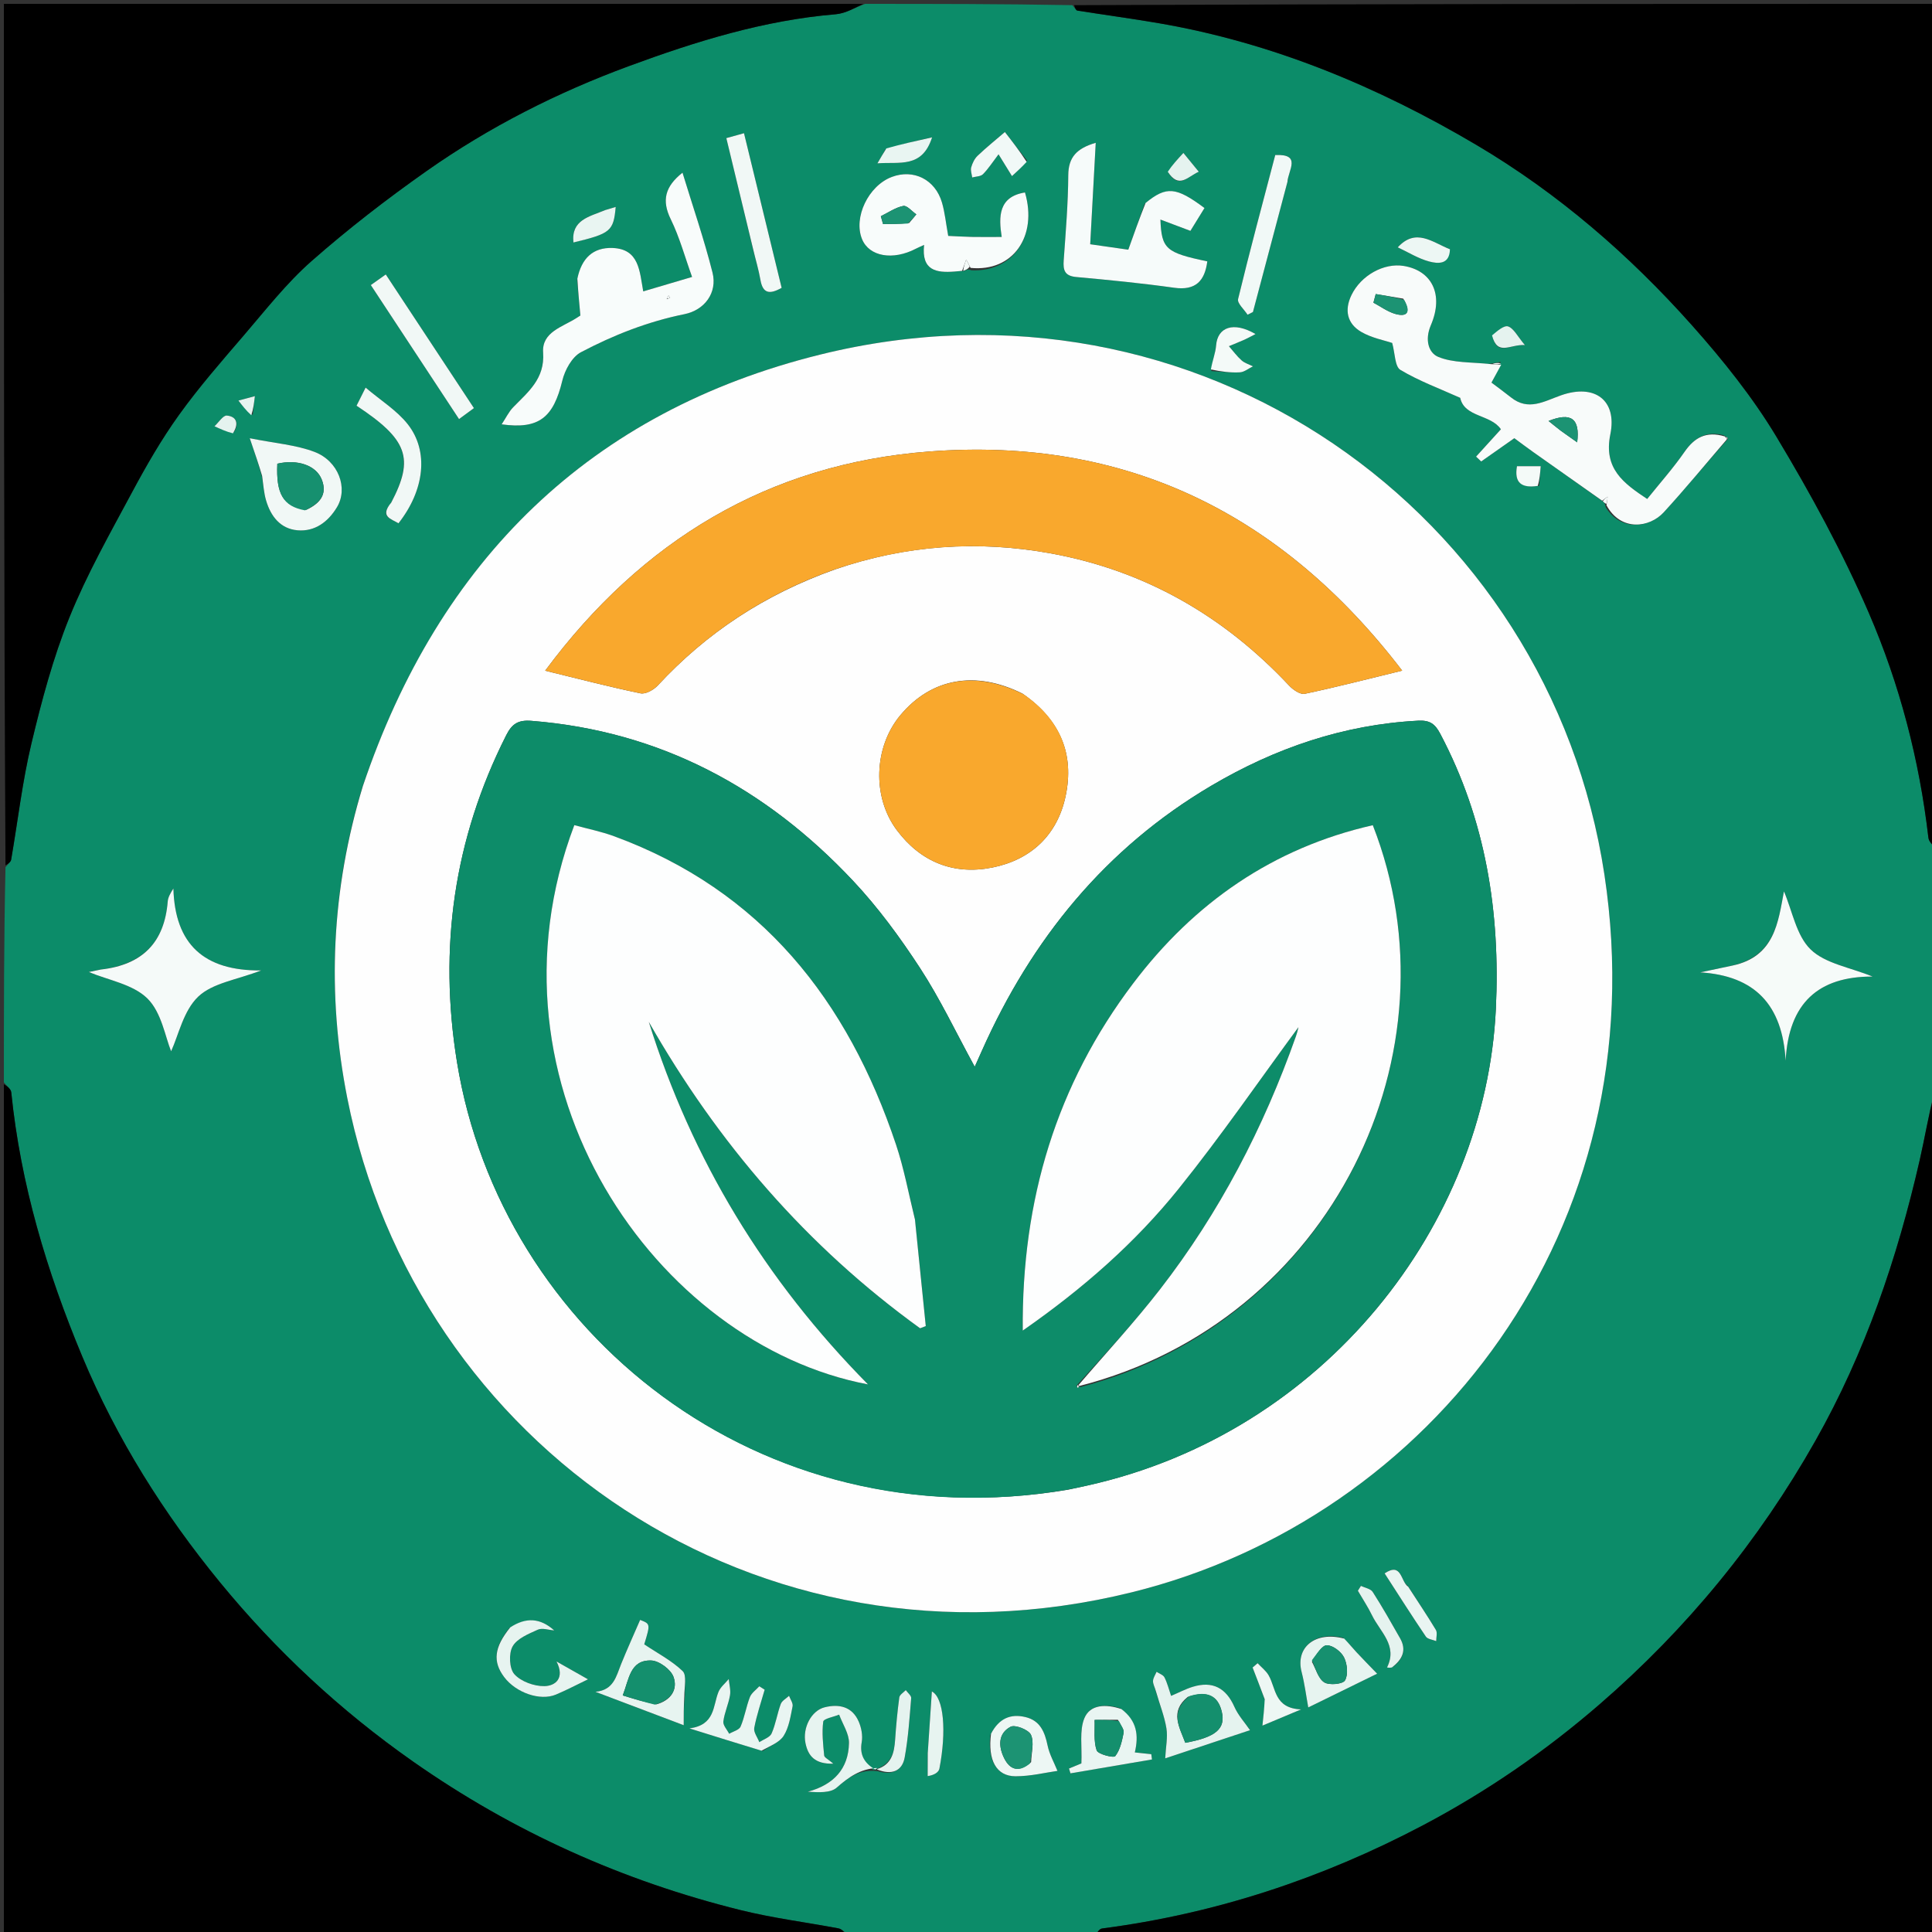 <svg version="1.1" id="Layer_1" xmlns="http://www.w3.org/2000/svg" xmlns:xlink="http://www.w3.org/1999/xlink" x="0px" y="0px"
	 width="100%" viewBox="0 0 498 498" enable-background="new 0 0 498 498" xml:space="preserve">
<rect x="0" y="0" width="498" height="498" fill="#333333" stroke="none"/>
<path fill="#0C8C69" opacity="1" stroke="none" 
	d="
M1,279 
	C1,260.646 1,242.292 1.417,223.53 
	C2.193,222.614 2.78,222.144 2.876,221.589 
	C4.605,211.609 5.747,201.494 8.097,191.666 
	C10.729,180.655 13.67,169.591 17.9,159.124 
	C22.393,148.006 28.37,137.463 34.053,126.858 
	C37.717,120.02 41.62,113.236 46.139,106.947 
	C51.262,99.816 57.073,93.162 62.806,86.49 
	C68.45,79.923 73.837,72.987 80.297,67.305 
	C89.723,59.013 99.719,51.287 109.992,44.059 
	C126.1,32.728 143.609,23.856 162.098,17.041 
	C179.381,10.669 196.906,5.213 215.434,3.674 
	C218.012,3.46 220.481,1.924 223,1 
	C240.688,1 258.375,1 276.404,1.332 
	C277.065,2.033 277.342,2.67 277.71,2.729 
	C284.708,3.848 291.736,4.783 298.719,5.985 
	C328.073,11.037 355.15,22.337 380.585,37.372 
	C401.578,49.783 419.994,65.708 436.192,83.922 
	C444.148,92.869 451.769,102.375 457.919,112.604 
	C466.713,127.23 474.955,142.346 481.717,157.994 
	C489.674,176.405 494.747,195.876 497.073,215.939 
	C497.198,217.019 498.334,217.982 499,219 
	C499,239.688 499,260.375 498.588,281.464 
	C497.071,287.585 496.133,293.343 494.835,299.018 
	C489.048,324.313 480.79,348.667 467.945,371.383 
	C453.313,397.257 434.822,419.824 412.344,439.288 
	C398.305,451.444 383.121,461.879 366.789,470.495 
	C340.828,484.189 313.273,493.302 284.058,497.096 
	C283.302,497.194 282.683,498.342 282,499 
	C260.979,499 239.958,499 218.536,498.588 
	C217.461,497.795 216.828,497.201 216.109,497.065 
	C207.719,495.486 199.206,494.417 190.936,492.367 
	C160.438,484.808 132.246,472.141 106.447,454.046 
	C87.732,440.92 71.139,425.474 56.747,407.915 
	C42.261,390.24 30.074,370.898 21.211,349.67 
	C12.076,327.789 5.304,305.269 2.903,281.565 
	C2.811,280.655 1.658,279.853 1,279 
M226.315,456.563 
	C229.737,457.563 232.533,456.638 233.192,453.024 
	C234.112,447.983 234.45,442.829 234.87,437.709 
	C234.923,437.065 233.963,436.337 233.473,435.647 
	C232.895,436.27 231.902,436.837 231.808,437.526 
	C231.317,441.139 230.981,444.779 230.733,448.419 
	C230.5,451.849 229.795,454.891 225.132,456.244 
	C222.712,454.44 221.554,452.265 222.122,449.049 
	C222.419,447.367 222.038,445.349 221.344,443.752 
	C219.671,439.902 216.312,439.157 212.59,440.071 
	C209.145,440.917 206.82,445.347 207.621,449.306 
	C208.29,452.608 210.04,454.755 214.807,454.612 
	C213.498,453.48 212.496,453.035 212.444,452.499 
	C212.167,449.593 211.821,446.625 212.203,443.772 
	C212.307,443.003 214.867,442.563 216.299,441.972 
	C217.196,444.414 218.886,446.873 218.838,449.296 
	C218.705,455.935 214.902,460.037 208.232,461.844 
	C211.005,462.016 214.067,462.21 215.687,460.775 
	C218.777,458.04 221.844,455.938 226.315,456.563 
M250.407,69.679 
	C261.141,70.143 267.502,60.889 264.204,49.612 
	C257.36,50.695 257.383,55.84 258.205,61.077 
	C255.133,61.077 252.807,61.114 250.482,61.067 
	C248.362,61.023 246.243,60.888 244.418,60.807 
	C243.809,57.458 243.553,54.774 242.812,52.23 
	C241.076,46.266 235.486,43.495 229.875,45.609 
	C223.831,47.886 219.918,56.08 222.211,61.658 
	C224.055,66.142 230.173,67.208 236.12,64.088 
	C236.62,63.826 237.148,63.614 238.198,63.133 
	C237.473,69.776 241.387,70.351 246.012,69.998 
	C246.674,69.947 247.334,69.88 248.565,69.835 
	C249.039,69.569 249.513,69.304 250.407,69.679 
M445.463,113.054 
	C445.307,112.833 445.152,112.613 444.164,112.148 
	C439.73,111.047 436.748,112.821 434.203,116.487 
	C431.278,120.701 427.839,124.558 424.587,128.616 
	C418.505,124.583 413.276,120.809 415.086,111.952 
	C416.879,103.181 411.09,98.849 402.415,101.885 
	C398.035,103.418 393.984,106.029 389.481,102.438 
	C387.792,101.091 386.039,99.824 384.447,98.62 
	C385.294,97.063 386.127,95.532 386.812,93.299 
	C385.966,93.459 385.121,93.62 383.467,93.831 
	C379.174,93.311 374.552,93.583 370.709,91.982 
	C368.275,90.969 367.185,87.651 368.826,83.82 
	C372.236,75.858 369.044,69.728 361.821,68.548 
	C356.688,67.709 350.808,71.002 348.363,76.056 
	C346.473,79.962 347.256,83.442 350.884,85.555 
	C353.596,87.134 356.88,87.729 358.857,88.403 
	C359.601,91.08 359.527,94.484 360.971,95.346 
	C365.802,98.229 371.175,100.203 376.391,102.548 
	C377.474,107.608 384.279,106.781 386.879,110.653 
	C384.685,113.069 382.582,115.383 380.48,117.698 
	C380.921,118.114 381.361,118.53 381.801,118.947 
	C384.593,116.985 387.386,115.023 390.337,112.95 
	C392.016,114.184 393.586,115.375 395.194,116.513 
	C401.115,120.707 407.048,124.884 413.31,129.369 
	C413.524,129.58 413.725,129.803 413.898,130.764 
	C417.815,137.093 425.198,136.036 428.844,132.061 
	C434.439,125.959 439.701,119.553 445.463,113.054 
M93.385,202.988 
	C85.386,229.34 84.214,256.206 89.515,283.019 
	C107.145,372.2 195.012,434.318 291.724,410.436 
	C368.682,391.432 427.403,316.89 413.561,225.456 
	C399.401,131.922 308.635,67.357 211.434,91.396 
	C152.226,106.039 113.197,144.323 93.385,202.988 
M148.754,72.228 
	C149.02,75.089 149.287,77.95 149.602,81.334 
	C149.682,81.283 149.142,81.623 148.606,81.969 
	C145.013,84.29 139.624,85.558 139.998,90.887 
	C140.47,97.616 136.164,100.987 132.281,104.974 
	C131.159,106.126 130.44,107.67 129.309,109.376 
	C138.983,110.722 142.66,107.595 144.951,98.093 
	C145.605,95.378 147.451,92 149.736,90.796 
	C158.144,86.366 167.011,82.883 176.423,80.98 
	C181.627,79.928 184.97,75.453 183.658,70.25 
	C181.486,61.641 178.581,53.217 175.923,44.511 
	C171.436,48.069 170.504,51.633 172.896,56.513 
	C175.18,61.175 176.552,66.284 178.393,71.386 
	C173.81,72.74 169.928,73.888 165.802,75.107 
	C164.853,69.877 164.763,64.193 157.924,63.922 
	C152.875,63.722 149.91,66.564 148.754,72.228 
M295.025,52.592 
	C293.694,56.329 292.362,60.066 290.832,64.362 
	C288.423,64.017 284.729,63.489 281.015,62.957 
	C281.51,53.859 281.965,45.511 282.439,36.809 
	C277.545,38.236 275.39,40.519 275.361,45.165 
	C275.315,52.482 274.706,59.8 274.183,67.107 
	C273.999,69.67 274.438,71.133 277.424,71.405 
	C285.851,72.172 294.282,72.996 302.658,74.172 
	C308.22,74.954 310.548,72.395 311.2,67.373 
	C300.533,65.133 299.409,64.193 299.115,56.596 
	C301.736,57.583 304.113,58.478 306.845,59.507 
	C308.01,57.618 309.259,55.593 310.475,53.622 
	C303.147,48.147 300.655,47.936 295.025,52.592 
M25.596,249.958 
	C24.457,250.208 23.318,250.458 22.895,250.551 
	C27.888,252.654 34.27,253.687 38.011,257.388 
	C41.655,260.994 42.599,267.331 44.109,270.974 
	C46.008,266.868 47.271,260.554 51.085,256.909 
	C54.795,253.364 61.117,252.553 67.315,250.145 
	C52.502,250.287 45.1,243.324 44.694,229.024 
	C43.901,230.27 43.321,231.29 43.236,232.35 
	C42.395,242.833 36.827,248.699 25.596,249.958 
M446.177,248.964 
	C443.541,249.524 440.905,250.083 438.27,250.642 
	C452.337,251.519 459.441,258.992 460.273,273.391 
	C461.055,258.572 468.692,251.676 482.686,251.721 
	C476.872,249.348 470.487,248.389 466.718,244.733 
	C463.03,241.156 462.008,234.831 459.84,229.766 
	C458.342,237.636 457.494,246.573 446.177,248.964 
M67.571,123.099 
	C67.892,125.054 68.024,127.063 68.574,128.951 
	C69.766,133.048 72.246,136.301 76.683,136.69 
	C81.199,137.084 84.598,134.489 86.864,130.729 
	C89.794,125.869 87.284,118.843 81.062,116.479 
	C76.282,114.662 70.957,114.28 64.379,112.96 
	C65.836,117.221 66.696,119.734 67.571,123.099 
M194.138,64.384 
	C194.772,66.961 195.556,69.512 196.006,72.12 
	C196.617,75.659 198.347,75.968 201.48,74.194 
	C198.256,60.952 195.053,47.791 191.777,34.335 
	C190.016,34.826 188.684,35.197 187.224,35.604 
	C189.548,45.196 191.774,54.382 194.138,64.384 
M331.951,46.471 
	C332.051,43.855 335.581,39.65 328.713,39.962 
	C325.456,52.379 322.135,64.696 319.134,77.09 
	C318.871,78.174 320.71,79.768 321.572,81.125 
	C322.036,80.894 322.499,80.663 322.962,80.431 
	C325.897,69.38 328.831,58.328 331.951,46.471 
M110.857,96.664 
	C113.308,100.393 115.758,104.121 118.322,108.023 
	C119.803,106.932 120.922,106.107 122.161,105.195 
	C114.475,93.544 107.016,82.235 99.438,70.747 
	C97.95,71.802 96.9,72.547 95.585,73.48 
	C100.619,81.135 105.531,88.603 110.857,96.664 
M298.058,436.44 
	C298.958,439.453 300.161,442.418 300.66,445.496 
	C301.034,447.811 300.505,450.272 300.347,453.238 
	C307.347,450.915 315.198,448.309 322.214,445.98 
	C320.862,444.005 319.154,442.148 318.186,439.963 
	C316.03,435.097 312.578,433.22 307.436,434.799 
	C305.608,435.361 303.888,436.276 301.867,437.137 
	C301.28,435.418 300.894,433.809 300.166,432.374 
	C299.833,431.717 298.826,431.401 298.125,430.93 
	C297.797,431.71 297.247,432.478 297.206,433.273 
	C297.166,434.046 297.647,434.847 298.058,436.44 
M176.555,436.806 
	C176.407,434.728 177.068,431.81 175.954,430.739 
	C173.144,428.041 169.534,426.175 166.062,423.853 
	C167.662,418.59 167.662,418.59 165.002,417.552 
	C163.363,421.34 161.655,425.109 160.1,428.94 
	C158.841,432.04 158.221,435.654 153.477,436.086 
	C161.211,439.014 168.946,441.942 176.234,444.7 
	C176.234,442.335 176.234,439.935 176.555,436.806 
M100.673,129.876 
	C97.837,133.176 100.768,133.704 102.712,134.887 
	C109.428,126.382 110.61,116.303 105.091,109.332 
	C102.267,105.766 98.146,103.229 94.242,99.913 
	C93.009,102.373 92.446,103.496 91.904,104.578 
	C105.102,113.302 106.835,118.12 100.673,129.876 
M196.653,451.322 
	C198.489,450.053 200.915,449.156 202.011,447.419 
	C203.374,445.259 203.769,442.432 204.3,439.836 
	C204.466,439.027 203.719,438.032 203.39,437.121 
	C202.655,437.816 201.566,438.379 201.253,439.228 
	C200.335,441.716 199.951,444.416 198.888,446.827 
	C198.442,447.84 196.818,448.335 195.729,449.066 
	C195.257,447.835 194.21,446.495 194.419,445.393 
	C195.053,442.06 196.173,438.819 197.104,435.542 
	C196.643,435.248 196.183,434.954 195.723,434.66 
	C194.889,435.585 193.712,436.376 193.291,437.46 
	C192.331,439.928 191.935,442.623 190.898,445.05 
	C190.522,445.928 188.969,446.302 187.953,446.907 
	C187.417,445.845 186.333,444.715 186.455,443.735 
	C186.74,441.452 187.777,439.272 188.168,436.991 
	C188.398,435.65 187.974,434.196 187.845,432.793 
	C186.939,433.895 185.701,434.863 185.192,436.125 
	C183.731,439.747 184.375,444.639 177.708,445.517 
	C184.599,447.672 190.256,449.44 196.653,451.322 
M346.186,422.166 
	C339,420.376 333.88,424.639 335.499,430.937 
	C336.306,434.077 336.709,437.321 337.221,440.115 
	C342.827,437.37 349.319,434.193 354.98,431.421 
	C353.191,429.566 351.422,427.773 349.703,425.933 
	C348.694,424.853 347.764,423.699 346.186,422.166 
M288.71,440.295 
	C285.051,439.191 280.99,439.314 279.513,442.893 
	C278.192,446.094 278.939,450.148 278.742,454.54 
	C278.51,454.636 277.03,455.248 275.549,455.86 
	C275.676,456.275 275.803,456.689 275.929,457.104 
	C282.934,455.911 289.938,454.719 296.943,453.526 
	C296.882,453.072 296.82,452.619 296.759,452.165 
	C295.357,452.014 293.954,451.864 292.517,451.711 
	C293.564,447.29 293.056,443.552 288.71,440.295 
M131.236,419.726 
	C127.339,424.641 126.966,428.311 129.96,432.295 
	C132.989,436.327 139.212,438.513 143.284,436.808 
	C146.072,435.641 148.752,434.217 151.568,432.866 
	C149.156,431.501 146.304,429.887 143.452,428.272 
	C145.675,432.612 143.123,434.579 140.316,434.625 
	C137.681,434.669 134.299,433.441 132.592,431.555 
	C131.274,430.099 131.1,426.233 132.128,424.394 
	C133.269,422.353 136.24,421.152 138.634,420.073 
	C139.781,419.556 141.434,420.164 142.858,420.262 
	C139.236,417.005 135.55,416.839 131.236,419.726 
M255.25,447.226 
	C254.555,453.737 256.832,457.846 261.753,457.858 
	C265.653,457.868 269.555,456.89 272.579,456.472 
	C271.719,454.336 270.511,452.22 270.037,449.951 
	C269.309,446.465 268.139,443.524 264.353,442.605 
	C260.498,441.669 257.518,442.942 255.25,447.226 
M264.756,41.38 
	C262.844,38.931 260.933,36.482 259.021,34.034 
	C256.666,36.057 254.24,38.006 251.994,40.144 
	C251.196,40.902 250.645,42.066 250.339,43.146 
	C250.119,43.925 250.49,44.871 250.598,45.742 
	C251.543,45.482 252.778,45.508 253.376,44.904 
	C254.765,43.503 255.846,41.798 257.388,39.775 
	C258.783,42.036 259.698,43.521 260.852,45.391 
	C262.139,44.22 263.324,43.141 264.756,41.38 
M312.224,95.641 
	C314.68,95.78 317.147,96.107 319.589,95.975 
	C320.74,95.913 321.843,94.97 322.968,94.426 
	C321.978,93.928 320.834,93.603 320.034,92.891 
	C318.821,91.813 317.847,90.465 316.772,89.233 
	C318.126,88.669 319.491,88.129 320.832,87.533 
	C321.655,87.167 322.441,86.716 323.626,86.106 
	C317.958,82.79 313.838,84.313 313.468,89.044 
	C313.316,90.99 312.527,92.886 312.224,95.641 
M359.09,429.629 
	C361.633,427.654 362.582,425.253 360.887,422.279 
	C358.597,418.262 356.328,414.227 353.832,410.34 
	C353.302,409.514 351.835,409.289 350.799,408.788 
	C350.537,409.204 350.274,409.621 350.012,410.038 
	C351.243,412.155 352.608,414.208 353.676,416.404 
	C355.734,420.637 360.359,424.172 357.522,429.816 
	C357.833,429.875 358.143,429.935 359.09,429.629 
M239.119,452.408 
	C239.119,454.21 239.119,456.012 239.119,457.815 
	C240.807,457.576 241.963,456.83 242.144,455.895 
	C244.005,446.283 243.296,437.56 240.2,435.998 
	C239.844,441.286 239.502,446.373 239.119,452.408 
M362.813,408.687 
	C360.97,407.645 361.385,402.572 356.905,405.56 
	C360.506,411.127 363.939,416.545 367.534,421.853 
	C367.993,422.532 369.292,422.643 370.203,423.017 
	C370.195,422.043 370.549,420.852 370.118,420.133 
	C367.911,416.458 365.501,412.906 362.813,408.687 
M228.225,38.546 
	C227.623,39.588 227.02,40.63 226.168,42.104 
	C231.815,41.659 237.69,43.473 240.258,35.408 
	C235.934,36.365 232.329,37.163 228.225,38.546 
M155.674,54.267 
	C151.869,55.875 147.198,56.658 147.81,62.501 
	C157.404,60.203 158.139,59.593 158.708,53.34 
	C157.904,53.577 157.145,53.801 155.674,54.267 
M326.101,438.383 
	C325.867,440.553 325.633,442.722 325.408,444.802 
	C328.218,443.624 331.155,442.392 335.366,440.625 
	C328.415,440.324 328.938,435.16 327.003,431.829 
	C326.313,430.641 325.125,429.744 324.164,428.714 
	C323.734,429.085 323.304,429.457 322.875,429.829 
	C323.882,432.436 324.889,435.043 326.101,438.383 
M373.403,64.078 
	C369.137,62.41 364.965,58.672 360.291,63.756 
	C362.96,65.004 365.538,66.631 368.35,67.394 
	C370.711,68.034 373.642,68.222 373.403,64.078 
M384.738,86.81 
	C386.005,91.911 389.216,88.691 393.06,88.947 
	C391.119,86.649 390.19,84.628 388.745,84.142 
	C387.656,83.775 385.905,85.374 384.738,86.81 
M301.194,44.565 
	C303.932,48.79 306.122,45.532 308.999,44.269 
	C307.651,42.619 306.642,41.383 305.036,39.419 
	C303.466,41.123 302.147,42.555 301.194,44.565 
M396.756,125.212 
	C396.883,123.539 397.009,121.866 397.137,120.174 
	C394.525,120.174 392.739,120.174 391.019,120.174 
	C390.282,124.439 392.148,125.882 396.756,125.212 
M60.294,111.434 
	C61.676,109.14 60.967,107.351 58.473,107.117 
	C57.505,107.026 56.352,108.9 55.283,109.878 
	C56.781,110.569 58.28,111.259 60.294,111.434 
M65.149,106.948 
	C65.332,105.335 65.514,103.722 65.697,102.109 
	C64.285,102.489 62.873,102.869 61.461,103.249 
	C62.443,104.536 63.425,105.822 65.149,106.948 
z"/>
<path fill="#000000" opacity="1" stroke="none" 
	d="
M222.531,1 
	C220.481,1.924 218.012,3.46 215.434,3.674 
	C196.906,5.213 179.381,10.669 162.098,17.041 
	C143.609,23.856 126.1,32.728 109.992,44.059 
	C99.719,51.287 89.723,59.013 80.297,67.305 
	C73.837,72.987 68.45,79.923 62.806,86.49 
	C57.073,93.162 51.262,99.816 46.139,106.947 
	C41.62,113.236 37.717,120.02 34.053,126.858 
	C28.37,137.463 22.393,148.006 17.9,159.124 
	C13.67,169.591 10.729,180.655 8.097,191.666 
	C5.747,201.494 4.605,211.609 2.876,221.589 
	C2.78,222.144 2.193,222.614 1.417,223.062 
	C1,149.073 1,75.146 1,1 
	C74.687,1 148.375,1 222.531,1 
z"/>
<path fill="#000000" opacity="1" stroke="none" 
	d="
M499,218.531 
	C498.334,217.982 497.198,217.019 497.073,215.939 
	C494.747,195.876 489.674,176.405 481.717,157.994 
	C474.955,142.346 466.713,127.23 457.919,112.604 
	C451.769,102.375 444.148,92.869 436.192,83.922 
	C419.994,65.708 401.578,49.783 380.585,37.372 
	C355.15,22.337 328.073,11.037 298.719,5.985 
	C291.736,4.783 284.708,3.848 277.71,2.729 
	C277.342,2.67 277.065,2.033 276.873,1.332 
	C350.926,1 424.853,1 499,1 
	C499,73.354 499,145.708 499,218.531 
z"/>
<path fill="#000000" opacity="1" stroke="none" 
	d="
M1,279.469 
	C1.658,279.853 2.811,280.655 2.903,281.565 
	C5.304,305.269 12.076,327.789 21.211,349.67 
	C30.074,370.898 42.261,390.24 56.747,407.915 
	C71.139,425.474 87.732,440.92 106.447,454.046 
	C132.246,472.141 160.438,484.808 190.936,492.367 
	C199.206,494.417 207.719,495.486 216.109,497.065 
	C216.828,497.201 217.461,497.795 218.067,498.588 
	C145.739,499 73.478,499 1,499 
	C1,425.979 1,352.958 1,279.469 
z"/>
<path fill="#000000" opacity="1" stroke="none" 
	d="
M282.469,499 
	C282.683,498.342 283.302,497.194 284.058,497.096 
	C313.273,493.302 340.828,484.189 366.789,470.495 
	C383.121,461.879 398.305,451.444 412.344,439.288 
	C434.822,419.824 453.313,397.257 467.945,371.383 
	C480.79,348.667 489.048,324.313 494.835,299.018 
	C496.133,293.343 497.071,287.585 498.588,281.933 
	C499,354.26 499,426.521 499,499 
	C426.979,499 354.958,499 282.469,499 
z"/>
<path fill="#FEFEFE" opacity="1" stroke="none" 
	d="
M93.538,202.617 
	C113.197,144.323 152.226,106.039 211.434,91.396 
	C308.635,67.357 399.401,131.922 413.561,225.456 
	C427.403,316.89 368.682,391.432 291.724,410.436 
	C195.012,434.318 107.145,372.2 89.515,283.019 
	C84.214,256.206 85.386,229.34 93.538,202.617 
M275.363,383.982 
	C276.987,383.63 278.613,383.286 280.235,382.925 
	C341.497,369.321 382.959,315.667 385.579,260.054 
	C386.751,235.174 383.002,211.37 371.233,189.117 
	C369.893,186.583 368.563,185.608 365.535,185.766 
	C346.31,186.768 328.64,192.854 312.267,202.509 
	C284.97,218.604 265.925,242.067 253.11,270.817 
	C252.501,272.183 251.887,273.547 251.249,274.972 
	C246.369,266.049 242.309,257.437 237.156,249.538 
	C231.995,241.626 226.322,233.881 219.864,227.012 
	C197.396,203.114 170.165,188.423 136.975,185.805 
	C133.583,185.538 131.986,186.549 130.49,189.507 
	C116.973,216.242 113.012,244.379 117.804,273.83 
	C129.095,343.226 195.575,397.453 275.363,383.982 
M215.3,146.755 
	C233.493,140.497 252.092,139.208 270.958,142.664 
	C295.201,147.106 315.493,158.801 332.307,176.736 
	C333.308,177.805 335.162,179.081 336.319,178.837 
	C344.517,177.108 352.637,175.008 361.432,172.867 
	C330.438,132.354 290.097,112.508 239.477,116.383 
	C198.043,119.555 165.402,139.368 140.526,172.881 
	C149.33,175.023 157.18,177.079 165.115,178.719 
	C166.425,178.99 168.51,177.811 169.562,176.676 
	C182.145,163.094 197.132,153.215 215.3,146.755 
M263.552,178.782 
	C251.465,172.759 240.085,174.773 232.086,184.35 
	C225.228,192.561 224.759,205.45 231.198,214.018 
	C237.378,222.243 245.873,225.608 255.801,223.617 
	C265.742,221.625 272.544,215.256 274.674,205.217 
	C276.955,194.466 273.377,185.56 263.552,178.782 
z"/>
<path fill="#F8FBFA" opacity="1" stroke="none" 
	d="
M412.976,129.067 
	C407.048,124.884 401.115,120.707 395.194,116.513 
	C393.586,115.375 392.016,114.184 390.337,112.95 
	C387.386,115.023 384.593,116.985 381.801,118.947 
	C381.361,118.53 380.921,118.114 380.48,117.698 
	C382.582,115.383 384.685,113.069 386.879,110.653 
	C384.279,106.781 377.474,107.608 376.391,102.548 
	C371.175,100.203 365.802,98.229 360.971,95.346 
	C359.527,94.484 359.601,91.08 358.857,88.403 
	C356.88,87.729 353.596,87.134 350.884,85.555 
	C347.256,83.442 346.473,79.962 348.363,76.056 
	C350.808,71.002 356.688,67.709 361.821,68.548 
	C369.044,69.728 372.236,75.858 368.826,83.82 
	C367.185,87.651 368.275,90.969 370.709,91.982 
	C374.552,93.583 379.174,93.311 384.319,93.855 
	C385.767,93.919 386.364,93.96 386.96,94 
	C386.127,95.532 385.294,97.063 384.447,98.62 
	C386.039,99.824 387.792,101.091 389.481,102.438 
	C393.984,106.029 398.035,103.418 402.415,101.885 
	C411.09,98.849 416.879,103.181 415.086,111.952 
	C413.276,120.809 418.505,124.583 424.587,128.616 
	C427.839,124.558 431.278,120.701 434.203,116.487 
	C436.748,112.821 439.73,111.047 444.602,112.492 
	C445.041,112.835 445.105,113.275 445.105,113.275 
	C439.701,119.553 434.439,125.959 428.844,132.061 
	C425.198,136.036 417.815,137.093 414.084,130.223 
	C414.307,129.128 414.343,128.574 414.38,128.019 
	C413.912,128.368 413.444,128.717 412.976,129.067 
M361.706,76.981 
	C359.341,76.586 356.977,76.192 354.613,75.797 
	C354.416,76.539 354.22,77.28 354.023,78.022 
	C355.906,79.017 357.69,80.366 359.695,80.924 
	C362.669,81.75 363.804,80.553 361.706,76.981 
M402.466,111.128 
	C403.783,112.062 405.099,112.996 406.541,114.018 
	C407.312,107.875 404.983,106.19 399.16,108.508 
	C400.112,109.286 400.997,110.009 402.466,111.128 
z"/>
<path fill="#F8FCFB" opacity="1" stroke="none" 
	d="
M148.822,71.847 
	C149.91,66.564 152.875,63.722 157.924,63.922 
	C164.763,64.193 164.853,69.877 165.802,75.107 
	C169.928,73.888 173.81,72.74 178.393,71.386 
	C176.552,66.284 175.18,61.175 172.896,56.513 
	C170.504,51.633 171.436,48.069 175.923,44.511 
	C178.581,53.217 181.486,61.641 183.658,70.25 
	C184.97,75.453 181.627,79.928 176.423,80.98 
	C167.011,82.883 158.144,86.366 149.736,90.796 
	C147.451,92 145.605,95.378 144.951,98.093 
	C142.66,107.595 138.983,110.722 129.309,109.376 
	C130.44,107.67 131.159,106.126 132.281,104.974 
	C136.164,100.987 140.47,97.616 139.998,90.887 
	C139.624,85.558 145.013,84.29 148.606,81.969 
	C149.142,81.623 149.682,81.283 149.602,81.334 
	C149.287,77.95 149.02,75.089 148.822,71.847 
M171.852,77.118 
	C172.148,76.994 172.444,76.871 172.74,76.748 
	C172.607,76.553 172.474,76.358 172.342,76.164 
	C172.17,76.369 171.998,76.574 171.852,77.118 
z"/>
<path fill="#F6FBFA" opacity="1" stroke="none" 
	d="
M295.287,52.323 
	C300.655,47.936 303.147,48.147 310.475,53.622 
	C309.259,55.593 308.01,57.618 306.845,59.507 
	C304.113,58.478 301.736,57.583 299.115,56.596 
	C299.409,64.193 300.533,65.133 311.2,67.373 
	C310.548,72.395 308.22,74.954 302.658,74.172 
	C294.282,72.996 285.851,72.172 277.424,71.405 
	C274.438,71.133 273.999,69.67 274.183,67.107 
	C274.706,59.8 275.315,52.482 275.361,45.165 
	C275.39,40.519 277.545,38.236 282.439,36.809 
	C281.965,45.511 281.51,53.859 281.015,62.957 
	C284.729,63.489 288.423,64.017 290.832,64.362 
	C292.362,60.066 293.694,56.329 295.287,52.323 
z"/>
<path fill="#F8FCFB" opacity="1" stroke="none" 
	d="
M247.996,69.82 
	C247.334,69.88 246.674,69.947 246.012,69.998 
	C241.387,70.351 237.473,69.776 238.198,63.133 
	C237.148,63.614 236.62,63.826 236.12,64.088 
	C230.173,67.208 224.055,66.142 222.211,61.658 
	C219.918,56.08 223.831,47.886 229.875,45.609 
	C235.486,43.495 241.076,46.266 242.812,52.23 
	C243.553,54.774 243.809,57.458 244.418,60.807 
	C246.243,60.888 248.362,61.023 250.482,61.067 
	C252.807,61.114 255.133,61.077 258.205,61.077 
	C257.383,55.84 257.36,50.695 264.203,49.612 
	C267.502,60.889 261.141,70.143 250.179,69.055 
	C249.649,67.93 249.346,67.428 249.043,66.926 
	C248.694,67.891 248.345,68.856 247.996,69.82 
M234.353,57.482 
	C234.967,56.74 235.582,55.999 236.197,55.257 
	C235.066,54.477 233.776,52.897 232.837,53.083 
	C230.812,53.485 228.967,54.794 227.048,55.732 
	C227.239,56.406 227.43,57.08 227.62,57.754 
	C229.618,57.754 231.615,57.754 234.353,57.482 
z"/>
<path fill="#F5FAF9" opacity="1" stroke="none" 
	d="
M25.974,249.912 
	C36.827,248.699 42.395,242.833 43.236,232.35 
	C43.321,231.29 43.901,230.27 44.694,229.024 
	C45.1,243.324 52.502,250.287 67.315,250.145 
	C61.117,252.553 54.795,253.364 51.085,256.909 
	C47.271,260.554 46.008,266.868 44.109,270.974 
	C42.599,267.331 41.655,260.994 38.011,257.388 
	C34.27,253.687 27.888,252.654 22.895,250.551 
	C23.318,250.458 24.457,250.208 25.974,249.912 
z"/>
<path fill="#F6FBF9" opacity="1" stroke="none" 
	d="
M446.568,248.887 
	C457.494,246.573 458.342,237.636 459.84,229.766 
	C462.008,234.831 463.03,241.156 466.718,244.733 
	C470.487,248.389 476.872,249.348 482.686,251.721 
	C468.692,251.676 461.055,258.572 460.273,273.391 
	C459.441,258.992 452.337,251.519 438.27,250.642 
	C440.905,250.083 443.541,249.524 446.568,248.887 
z"/>
<path fill="#F1F8F6" opacity="1" stroke="none" 
	d="
M67.563,122.673 
	C66.696,119.734 65.836,117.221 64.379,112.96 
	C70.957,114.28 76.282,114.662 81.062,116.479 
	C87.284,118.843 89.794,125.869 86.864,130.729 
	C84.598,134.489 81.199,137.084 76.683,136.69 
	C72.246,136.301 69.766,133.048 68.574,128.951 
	C68.024,127.063 67.892,125.054 67.563,122.673 
M78.969,131.41 
	C82.331,129.832 84.494,127.528 82.924,123.587 
	C81.464,119.922 76.643,118.326 71.484,119.527 
	C71.141,127.284 72.939,130.51 78.969,131.41 
z"/>
<path fill="#F1F8F6" opacity="1" stroke="none" 
	d="
M194.068,63.976 
	C191.774,54.382 189.548,45.196 187.224,35.604 
	C188.684,35.197 190.016,34.826 191.777,34.335 
	C195.053,47.791 198.256,60.952 201.48,74.194 
	C198.347,75.968 196.617,75.659 196.006,72.12 
	C195.556,69.512 194.772,66.961 194.068,63.976 
z"/>
<path fill="#F1F9F7" opacity="1" stroke="none" 
	d="
M331.858,46.874 
	C328.831,58.328 325.897,69.38 322.962,80.431 
	C322.499,80.663 322.036,80.894 321.572,81.125 
	C320.71,79.768 318.871,78.174 319.134,77.09 
	C322.135,64.696 325.456,52.379 328.713,39.962 
	C335.581,39.65 332.051,43.855 331.858,46.874 
z"/>
<path fill="#F1F8F6" opacity="1" stroke="none" 
	d="
M110.65,96.368 
	C105.531,88.603 100.619,81.135 95.585,73.48 
	C96.9,72.547 97.95,71.802 99.438,70.747 
	C107.016,82.235 114.475,93.544 122.161,105.195 
	C120.922,106.107 119.803,106.932 118.322,108.023 
	C115.758,104.121 113.308,100.393 110.65,96.368 
z"/>
<path fill="#E5F3EF" opacity="1" stroke="none" 
	d="
M297.979,436.038 
	C297.647,434.847 297.166,434.046 297.206,433.273 
	C297.247,432.478 297.797,431.71 298.125,430.93 
	C298.826,431.401 299.833,431.717 300.166,432.374 
	C300.894,433.809 301.28,435.418 301.867,437.137 
	C303.888,436.276 305.608,435.361 307.436,434.799 
	C312.578,433.22 316.03,435.097 318.186,439.963 
	C319.154,442.148 320.862,444.005 322.214,445.98 
	C315.198,448.309 307.347,450.915 300.347,453.238 
	C300.505,450.272 301.034,447.811 300.66,445.496 
	C300.161,442.418 298.958,439.453 297.979,436.038 
M306.169,437.395 
	C301.421,441.21 304.043,445.195 305.525,449.231 
	C313.394,447.791 315.966,445.615 314.926,441.204 
	C313.915,436.915 311.002,435.783 306.169,437.395 
z"/>
<path fill="#E7F4F0" opacity="1" stroke="none" 
	d="
M176.394,437.171 
	C176.234,439.935 176.234,442.335 176.234,444.7 
	C168.946,441.942 161.211,439.014 153.477,436.086 
	C158.221,435.654 158.841,432.04 160.1,428.94 
	C161.655,425.109 163.363,421.34 165.002,417.552 
	C167.662,418.59 167.662,418.59 166.062,423.853 
	C169.534,426.175 173.144,428.041 175.954,430.739 
	C177.068,431.81 176.407,434.728 176.394,437.171 
M169.198,439.317 
	C172.883,438.311 174.791,435.528 173.601,432.233 
	C172.907,430.311 169.88,428.077 167.842,428.017 
	C162.39,427.853 162.16,432.839 160.522,437.019 
	C163.36,437.897 165.868,438.673 169.198,439.317 
z"/>
<path fill="#F1F8F6" opacity="1" stroke="none" 
	d="
M100.844,129.549 
	C106.835,118.12 105.102,113.302 91.904,104.578 
	C92.446,103.496 93.009,102.373 94.242,99.913 
	C98.146,103.229 102.267,105.766 105.091,109.332 
	C110.61,116.303 109.428,126.382 102.712,134.887 
	C100.768,133.704 97.837,133.176 100.844,129.549 
z"/>
<path fill="#E9F5F2" opacity="1" stroke="none" 
	d="
M196.283,451.266 
	C190.256,449.44 184.599,447.672 177.708,445.517 
	C184.375,444.639 183.731,439.747 185.192,436.125 
	C185.701,434.863 186.939,433.895 187.845,432.793 
	C187.974,434.196 188.398,435.65 188.168,436.991 
	C187.777,439.272 186.74,441.452 186.455,443.735 
	C186.333,444.715 187.417,445.845 187.953,446.907 
	C188.969,446.302 190.522,445.928 190.898,445.05 
	C191.935,442.623 192.331,439.928 193.291,437.46 
	C193.712,436.376 194.889,435.585 195.723,434.66 
	C196.183,434.954 196.643,435.248 197.104,435.542 
	C196.173,438.819 195.053,442.06 194.419,445.393 
	C194.21,446.495 195.257,447.835 195.729,449.066 
	C196.818,448.335 198.442,447.84 198.888,446.827 
	C199.951,444.416 200.335,441.716 201.253,439.228 
	C201.566,438.379 202.655,437.816 203.39,437.121 
	C203.719,438.032 204.466,439.027 204.3,439.836 
	C203.769,442.432 203.374,445.259 202.011,447.419 
	C200.915,449.156 198.489,450.053 196.283,451.266 
z"/>
<path fill="#E7F4F0" opacity="1" stroke="none" 
	d="
M226.019,455.721 
	C221.844,455.938 218.777,458.04 215.687,460.775 
	C214.067,462.21 211.005,462.016 208.232,461.844 
	C214.902,460.037 218.705,455.935 218.838,449.296 
	C218.886,446.873 217.196,444.414 216.299,441.972 
	C214.867,442.563 212.307,443.003 212.203,443.772 
	C211.821,446.625 212.167,449.593 212.444,452.499 
	C212.496,453.035 213.498,453.48 214.807,454.612 
	C210.04,454.755 208.29,452.608 207.621,449.306 
	C206.82,445.347 209.145,440.917 212.59,440.071 
	C216.312,439.157 219.671,439.902 221.344,443.752 
	C222.038,445.349 222.419,447.367 222.122,449.049 
	C221.554,452.265 222.712,454.44 225.574,456.104 
	C226.016,455.963 226.019,455.721 226.019,455.721 
z"/>
<path fill="#E7F4F0" opacity="1" stroke="none" 
	d="
M346.493,422.372 
	C347.764,423.699 348.694,424.853 349.703,425.933 
	C351.422,427.773 353.191,429.566 354.98,431.421 
	C349.319,434.193 342.827,437.37 337.221,440.115 
	C336.709,437.321 336.306,434.077 335.499,430.937 
	C333.88,424.639 339,420.376 346.493,422.372 
M338.159,428.328 
	C339.179,430.17 339.787,432.66 341.347,433.651 
	C342.623,434.461 346.129,434.119 346.688,433.153 
	C347.548,431.669 347.286,428.941 346.458,427.249 
	C345.725,425.75 343.586,424.116 342.044,424.092 
	C340.767,424.072 339.454,426.313 338.159,428.328 
z"/>
<path fill="#E9F5F2" opacity="1" stroke="none" 
	d="
M289.047,440.526 
	C293.056,443.552 293.564,447.29 292.517,451.711 
	C293.954,451.864 295.357,452.014 296.759,452.165 
	C296.82,452.619 296.882,453.072 296.943,453.526 
	C289.938,454.719 282.934,455.911 275.929,457.104 
	C275.803,456.689 275.676,456.275 275.549,455.86 
	C277.03,455.248 278.51,454.636 278.742,454.54 
	C278.939,450.148 278.192,446.094 279.513,442.893 
	C280.99,439.314 285.051,439.191 289.047,440.526 
M288.139,443.293 
	C286.144,443.307 284.148,443.321 282.153,443.335 
	C282.251,445.976 281.859,448.784 282.679,451.177 
	C283.024,452.181 287.054,453.19 287.466,452.667 
	C288.722,451.073 289.202,448.769 289.626,446.668 
	C289.791,445.85 289.004,444.84 288.139,443.293 
z"/>
<path fill="#E7F4F0" opacity="1" stroke="none" 
	d="
M131.519,419.481 
	C135.55,416.839 139.236,417.005 142.858,420.262 
	C141.434,420.164 139.781,419.556 138.634,420.073 
	C136.24,421.152 133.269,422.353 132.128,424.394 
	C131.1,426.233 131.274,430.099 132.592,431.555 
	C134.299,433.441 137.681,434.669 140.316,434.625 
	C143.123,434.579 145.675,432.612 143.452,428.272 
	C146.304,429.887 149.156,431.501 151.568,432.866 
	C148.752,434.217 146.072,435.641 143.284,436.808 
	C139.212,438.513 132.989,436.327 129.96,432.295 
	C126.966,428.311 127.339,424.641 131.519,419.481 
z"/>
<path fill="#EDF7F4" opacity="1" stroke="none" 
	d="
M255.453,446.885 
	C257.518,442.942 260.498,441.669 264.353,442.605 
	C268.139,443.524 269.309,446.465 270.037,449.951 
	C270.511,452.22 271.719,454.336 272.579,456.472 
	C269.555,456.89 265.653,457.868 261.753,457.858 
	C256.832,457.846 254.555,453.737 255.453,446.885 
M265.784,454.211 
	C265.854,451.831 266.619,449.143 265.748,447.18 
	C265.17,445.877 261.655,444.484 260.493,445.098 
	C257.189,446.843 257.35,450.262 258.885,453.285 
	C260.29,456.052 262.502,457.065 265.784,454.211 
z"/>
<path fill="#F1F9F7" opacity="1" stroke="none" 
	d="
M264.633,41.721 
	C263.324,43.141 262.139,44.22 260.852,45.391 
	C259.698,43.521 258.783,42.036 257.388,39.775 
	C255.846,41.798 254.765,43.503 253.376,44.904 
	C252.778,45.508 251.543,45.482 250.598,45.742 
	C250.49,44.871 250.119,43.925 250.339,43.146 
	C250.645,42.066 251.196,40.902 251.994,40.144 
	C254.24,38.006 256.666,36.057 259.021,34.034 
	C260.933,36.482 262.844,38.931 264.633,41.721 
z"/>
<path fill="#E5F3EF" opacity="1" stroke="none" 
	d="
M226.167,456.142 
	C226.019,455.721 226.016,455.963 226.009,456.02 
	C229.795,454.891 230.5,451.849 230.733,448.419 
	C230.981,444.779 231.317,441.139 231.808,437.526 
	C231.902,436.837 232.895,436.27 233.473,435.647 
	C233.963,436.337 234.923,437.065 234.87,437.709 
	C234.45,442.829 234.112,447.983 233.192,453.024 
	C232.533,456.638 229.737,457.563 226.167,456.142 
z"/>
<path fill="#F4FAF8" opacity="1" stroke="none" 
	d="
M312.126,95.223 
	C312.527,92.886 313.316,90.99 313.468,89.044 
	C313.838,84.313 317.958,82.79 323.626,86.106 
	C322.441,86.716 321.655,87.167 320.832,87.533 
	C319.491,88.129 318.126,88.669 316.772,89.233 
	C317.847,90.465 318.821,91.813 320.034,92.891 
	C320.834,93.603 321.978,93.928 322.968,94.426 
	C321.843,94.97 320.74,95.913 319.589,95.975 
	C317.147,96.107 314.68,95.78 312.126,95.223 
z"/>
<path fill="#E5F3EF" opacity="1" stroke="none" 
	d="
M358.772,429.812 
	C358.143,429.935 357.833,429.875 357.522,429.816 
	C360.359,424.172 355.734,420.637 353.676,416.404 
	C352.608,414.208 351.243,412.155 350.012,410.038 
	C350.274,409.621 350.537,409.204 350.799,408.788 
	C351.835,409.289 353.302,409.514 353.832,410.34 
	C356.328,414.227 358.597,418.262 360.887,422.279 
	C362.582,425.253 361.633,427.654 358.772,429.812 
z"/>
<path fill="#E7F4F0" opacity="1" stroke="none" 
	d="
M239.139,451.934 
	C239.502,446.373 239.844,441.286 240.2,435.998 
	C243.296,437.56 244.005,446.283 242.144,455.895 
	C241.963,456.83 240.807,457.576 239.119,457.815 
	C239.119,456.012 239.119,454.21 239.139,451.934 
z"/>
<path fill="#E9F5F2" opacity="1" stroke="none" 
	d="
M362.987,408.999 
	C365.501,412.906 367.911,416.458 370.118,420.133 
	C370.549,420.852 370.195,422.043 370.203,423.017 
	C369.292,422.643 367.993,422.532 367.534,421.853 
	C363.939,416.545 360.506,411.127 356.905,405.56 
	C361.385,402.572 360.97,407.645 362.987,408.999 
z"/>
<path fill="#E9F5F2" opacity="1" stroke="none" 
	d="
M228.474,38.254 
	C232.329,37.163 235.934,36.365 240.258,35.408 
	C237.69,43.473 231.815,41.659 226.168,42.104 
	C227.02,40.63 227.623,39.588 228.474,38.254 
z"/>
<path fill="#E9F5F2" opacity="1" stroke="none" 
	d="
M156.03,54.146 
	C157.145,53.801 157.904,53.577 158.708,53.34 
	C158.139,59.593 157.404,60.203 147.81,62.501 
	C147.198,56.658 151.869,55.875 156.03,54.146 
z"/>
<path fill="#EDF7F4" opacity="1" stroke="none" 
	d="
M325.999,438.016 
	C324.889,435.043 323.882,432.436 322.875,429.829 
	C323.304,429.457 323.734,429.085 324.164,428.714 
	C325.125,429.744 326.313,430.641 327.003,431.829 
	C328.938,435.16 328.415,440.324 335.366,440.625 
	C331.155,442.392 328.218,443.624 325.408,444.802 
	C325.633,442.722 325.867,440.553 325.999,438.016 
z"/>
<path fill="#EDF7F4" opacity="1" stroke="none" 
	d="
M373.743,64.252 
	C373.642,68.222 370.711,68.034 368.35,67.394 
	C365.538,66.631 362.96,65.004 360.291,63.756 
	C364.965,58.672 369.137,62.41 373.743,64.252 
z"/>
<path fill="#E5F3EF" opacity="1" stroke="none" 
	d="
M384.593,86.455 
	C385.905,85.374 387.656,83.775 388.745,84.142 
	C390.19,84.628 391.119,86.649 393.06,88.947 
	C389.216,88.691 386.005,91.911 384.593,86.455 
z"/>
<path fill="#E5F3EF" opacity="1" stroke="none" 
	d="
M301.011,44.276 
	C302.147,42.555 303.466,41.123 305.036,39.419 
	C306.642,41.383 307.651,42.619 308.999,44.269 
	C306.122,45.532 303.932,48.79 301.011,44.276 
z"/>
<path fill="#F4FAF8" opacity="1" stroke="none" 
	d="
M396.376,125.25 
	C392.148,125.882 390.282,124.439 391.019,120.174 
	C392.739,120.174 394.525,120.174 397.137,120.174 
	C397.009,121.866 396.883,123.539 396.376,125.25 
z"/>
<path fill="#E5F3EF" opacity="1" stroke="none" 
	d="
M60.036,111.692 
	C58.28,111.259 56.781,110.569 55.283,109.878 
	C56.352,108.9 57.505,107.026 58.473,107.117 
	C60.967,107.351 61.676,109.14 60.036,111.692 
z"/>
<path fill="#E7F4F0" opacity="1" stroke="none" 
	d="
M64.778,107.028 
	C63.425,105.822 62.443,104.536 61.461,103.249 
	C62.873,102.869 64.285,102.489 65.697,102.109 
	C65.514,103.722 65.332,105.335 64.778,107.028 
z"/>
<path fill="#F4FAF8" opacity="1" stroke="none" 
	d="
M248.28,69.828 
	C248.345,68.856 248.694,67.891 249.043,66.926 
	C249.346,67.428 249.649,67.93 249.969,68.735 
	C249.513,69.304 249.039,69.569 248.28,69.828 
z"/>
<path fill="#F6FBFA" opacity="1" stroke="none" 
	d="
M413.143,129.218 
	C413.444,128.717 413.912,128.368 414.38,128.019 
	C414.343,128.574 414.307,129.128 414.091,129.86 
	C413.725,129.803 413.524,129.58 413.143,129.218 
z"/>
<path fill="#F6FBFA" opacity="1" stroke="none" 
	d="
M386.886,93.649 
	C386.364,93.96 385.767,93.919 384.723,93.829 
	C385.121,93.62 385.966,93.459 386.886,93.649 
z"/>
<path fill="#F6FBFA" opacity="1" stroke="none" 
	d="
M445.284,113.165 
	C445.105,113.275 445.041,112.835 445.019,112.614 
	C445.152,112.613 445.307,112.833 445.284,113.165 
z"/>
<path fill="#0D8C69" opacity="1" stroke="none" 
	d="
M274.932,384.023 
	C195.575,397.453 129.095,343.226 117.804,273.83 
	C113.012,244.379 116.973,216.242 130.49,189.507 
	C131.986,186.549 133.583,185.538 136.975,185.805 
	C170.165,188.423 197.396,203.114 219.864,227.012 
	C226.322,233.881 231.995,241.626 237.156,249.538 
	C242.309,257.437 246.369,266.049 251.249,274.972 
	C251.887,273.547 252.501,272.183 253.11,270.817 
	C265.925,242.067 284.97,218.604 312.267,202.509 
	C328.64,192.854 346.31,186.768 365.535,185.766 
	C368.563,185.608 369.893,186.583 371.233,189.117 
	C383.002,211.37 386.751,235.174 385.579,260.054 
	C382.959,315.667 341.497,369.321 280.235,382.925 
	C278.613,383.286 276.987,383.63 274.932,384.023 
M278.519,357.537 
	C343.478,340.532 376.671,270.945 353.857,212.707 
	C328.126,218.55 307.789,232.715 292.063,253.52 
	C272.371,279.573 263.322,309.175 263.63,342.973 
	C279.32,332.039 292.66,320.288 303.816,306.415 
	C314.873,292.664 324.891,278.076 334.692,264.768 
	C334.712,264.695 334.455,265.956 334.03,267.158 
	C325.708,290.696 314.309,312.624 298.998,332.366 
	C292.392,340.884 285.027,348.814 277.496,357.146 
	C277.573,357.334 277.651,357.522 277.729,357.709 
	C277.845,357.657 278.065,357.586 278.059,357.555 
	C278.021,357.343 277.936,357.139 278.519,357.537 
M235.769,313.898 
	C234.191,307.614 233.018,301.195 230.97,295.069 
	C218.526,257.856 196.246,229.506 158.313,215.56 
	C154.962,214.328 151.418,213.621 148.038,212.691 
	C122.569,279.967 169.225,346.549 223.732,356.844 
	C197.046,329.814 178.34,298.874 167.231,263.389 
	C185.06,294.698 208.002,321.324 237.17,342.382 
	C237.657,342.194 238.144,342.006 238.631,341.817 
	C237.725,332.796 236.818,323.774 235.769,313.898 
z"/>
<path fill="#F9A82D" opacity="1" stroke="none" 
	d="
M214.92,146.863 
	C197.132,153.215 182.145,163.094 169.562,176.676 
	C168.51,177.811 166.425,178.99 165.115,178.719 
	C157.18,177.079 149.33,175.023 140.526,172.881 
	C165.402,139.368 198.043,119.555 239.477,116.383 
	C290.097,112.508 330.438,132.354 361.432,172.867 
	C352.637,175.008 344.517,177.108 336.319,178.837 
	C335.162,179.081 333.308,177.805 332.307,176.736 
	C315.493,158.801 295.201,147.106 270.958,142.664 
	C252.092,139.208 233.493,140.497 214.92,146.863 
z"/>
<path fill="#F9A82D" opacity="1" stroke="none" 
	d="
M263.865,178.979 
	C273.377,185.56 276.955,194.466 274.674,205.217 
	C272.544,215.256 265.742,221.625 255.801,223.617 
	C245.873,225.608 237.378,222.243 231.198,214.018 
	C224.759,205.45 225.228,192.561 232.086,184.35 
	C240.085,174.773 251.465,172.759 263.865,178.979 
z"/>
<path fill="#1C9373" opacity="1" stroke="none" 
	d="
M361.934,77.295 
	C363.804,80.553 362.669,81.75 359.695,80.924 
	C357.69,80.366 355.906,79.017 354.023,78.022 
	C354.22,77.28 354.416,76.539 354.613,75.797 
	C356.977,76.192 359.341,76.586 361.934,77.295 
z"/>
<path fill="#1C9373" opacity="1" stroke="none" 
	d="
M402.174,110.93 
	C400.997,110.009 400.112,109.286 399.16,108.508 
	C404.983,106.19 407.312,107.875 406.541,114.018 
	C405.099,112.996 403.783,112.062 402.174,110.93 
z"/>
<path fill="#F5FAF9" opacity="1" stroke="none" 
	d="
M171.839,76.948 
	C171.998,76.574 172.17,76.369 172.342,76.164 
	C172.474,76.358 172.607,76.553 172.74,76.748 
	C172.444,76.871 172.148,76.994 171.839,76.948 
z"/>
<path fill="#1C9373" opacity="1" stroke="none" 
	d="
M233.983,57.618 
	C231.615,57.754 229.618,57.754 227.62,57.754 
	C227.43,57.08 227.239,56.406 227.048,55.732 
	C228.967,54.794 230.812,53.485 232.837,53.083 
	C233.776,52.897 235.066,54.477 236.197,55.257 
	C235.582,55.999 234.967,56.74 233.983,57.618 
z"/>
<path fill="#16906F" opacity="1" stroke="none" 
	d="
M78.614,131.547 
	C72.939,130.51 71.141,127.284 71.484,119.527 
	C76.643,118.326 81.464,119.922 82.924,123.587 
	C84.494,127.528 82.331,129.832 78.614,131.547 
z"/>
<path fill="#148F6D" opacity="1" stroke="none" 
	d="
M306.566,437.223 
	C311.002,435.783 313.915,436.915 314.926,441.204 
	C315.966,445.615 313.394,447.791 305.525,449.231 
	C304.043,445.195 301.421,441.21 306.566,437.223 
z"/>
<path fill="#148F6D" opacity="1" stroke="none" 
	d="
M168.787,439.383 
	C165.868,438.673 163.36,437.897 160.522,437.019 
	C162.16,432.839 162.39,427.853 167.842,428.017 
	C169.88,428.077 172.907,430.311 173.601,432.233 
	C174.791,435.528 172.883,438.311 168.787,439.383 
z"/>
<path fill="#16906F" opacity="1" stroke="none" 
	d="
M338.158,427.94 
	C339.454,426.313 340.767,424.072 342.044,424.092 
	C343.586,424.116 345.725,425.75 346.458,427.249 
	C347.286,428.941 347.548,431.669 346.688,433.153 
	C346.129,434.119 342.623,434.461 341.347,433.651 
	C339.787,432.66 339.179,430.17 338.158,427.94 
z"/>
<path fill="#148F6D" opacity="1" stroke="none" 
	d="
M288.395,443.605 
	C289.004,444.84 289.791,445.85 289.626,446.668 
	C289.202,448.769 288.722,451.073 287.466,452.667 
	C287.054,453.19 283.024,452.181 282.679,451.177 
	C281.859,448.784 282.251,445.976 282.153,443.335 
	C284.148,443.321 286.144,443.307 288.395,443.605 
z"/>
<path fill="#1C9373" opacity="1" stroke="none" 
	d="
M265.539,454.511 
	C262.502,457.065 260.29,456.052 258.885,453.285 
	C257.35,450.262 257.189,446.843 260.493,445.098 
	C261.655,444.484 265.17,445.877 265.748,447.18 
	C266.619,449.143 265.854,451.831 265.539,454.511 
z"/>
<path fill="#FDFEFE" opacity="1" stroke="none" 
	d="
M278.007,357.011 
	C285.027,348.814 292.392,340.884 298.998,332.366 
	C314.309,312.624 325.708,290.696 334.03,267.158 
	C334.455,265.956 334.712,264.695 334.692,264.768 
	C324.891,278.076 314.873,292.664 303.816,306.415 
	C292.66,320.288 279.32,332.039 263.63,342.973 
	C263.322,309.175 272.371,279.573 292.063,253.52 
	C307.789,232.715 328.126,218.55 353.857,212.707 
	C376.671,270.945 343.478,340.532 278.229,357.252 
	C277.939,356.967 278.007,357.011 278.007,357.011 
z"/>
<path fill="#FDFEFE" opacity="1" stroke="none" 
	d="
M235.84,314.325 
	C236.818,323.774 237.725,332.796 238.631,341.817 
	C238.144,342.006 237.657,342.194 237.17,342.382 
	C208.002,321.324 185.06,294.698 167.231,263.389 
	C178.34,298.874 197.046,329.814 223.732,356.844 
	C169.225,346.549 122.569,279.967 148.038,212.691 
	C151.418,213.621 154.962,214.328 158.313,215.56 
	C196.246,229.506 218.526,257.856 230.97,295.069 
	C233.018,301.195 234.191,307.614 235.84,314.325 
z"/>
<path fill="#FDFEFE" opacity="1" stroke="none" 
	d="
M277.903,356.95 
	C277.936,357.139 278.021,357.343 278.059,357.555 
	C278.065,357.586 277.845,357.657 277.729,357.709 
	C277.651,357.522 277.573,357.334 277.752,357.079 
	C278.007,357.011 277.939,356.967 277.903,356.95 
z"/>
</svg>